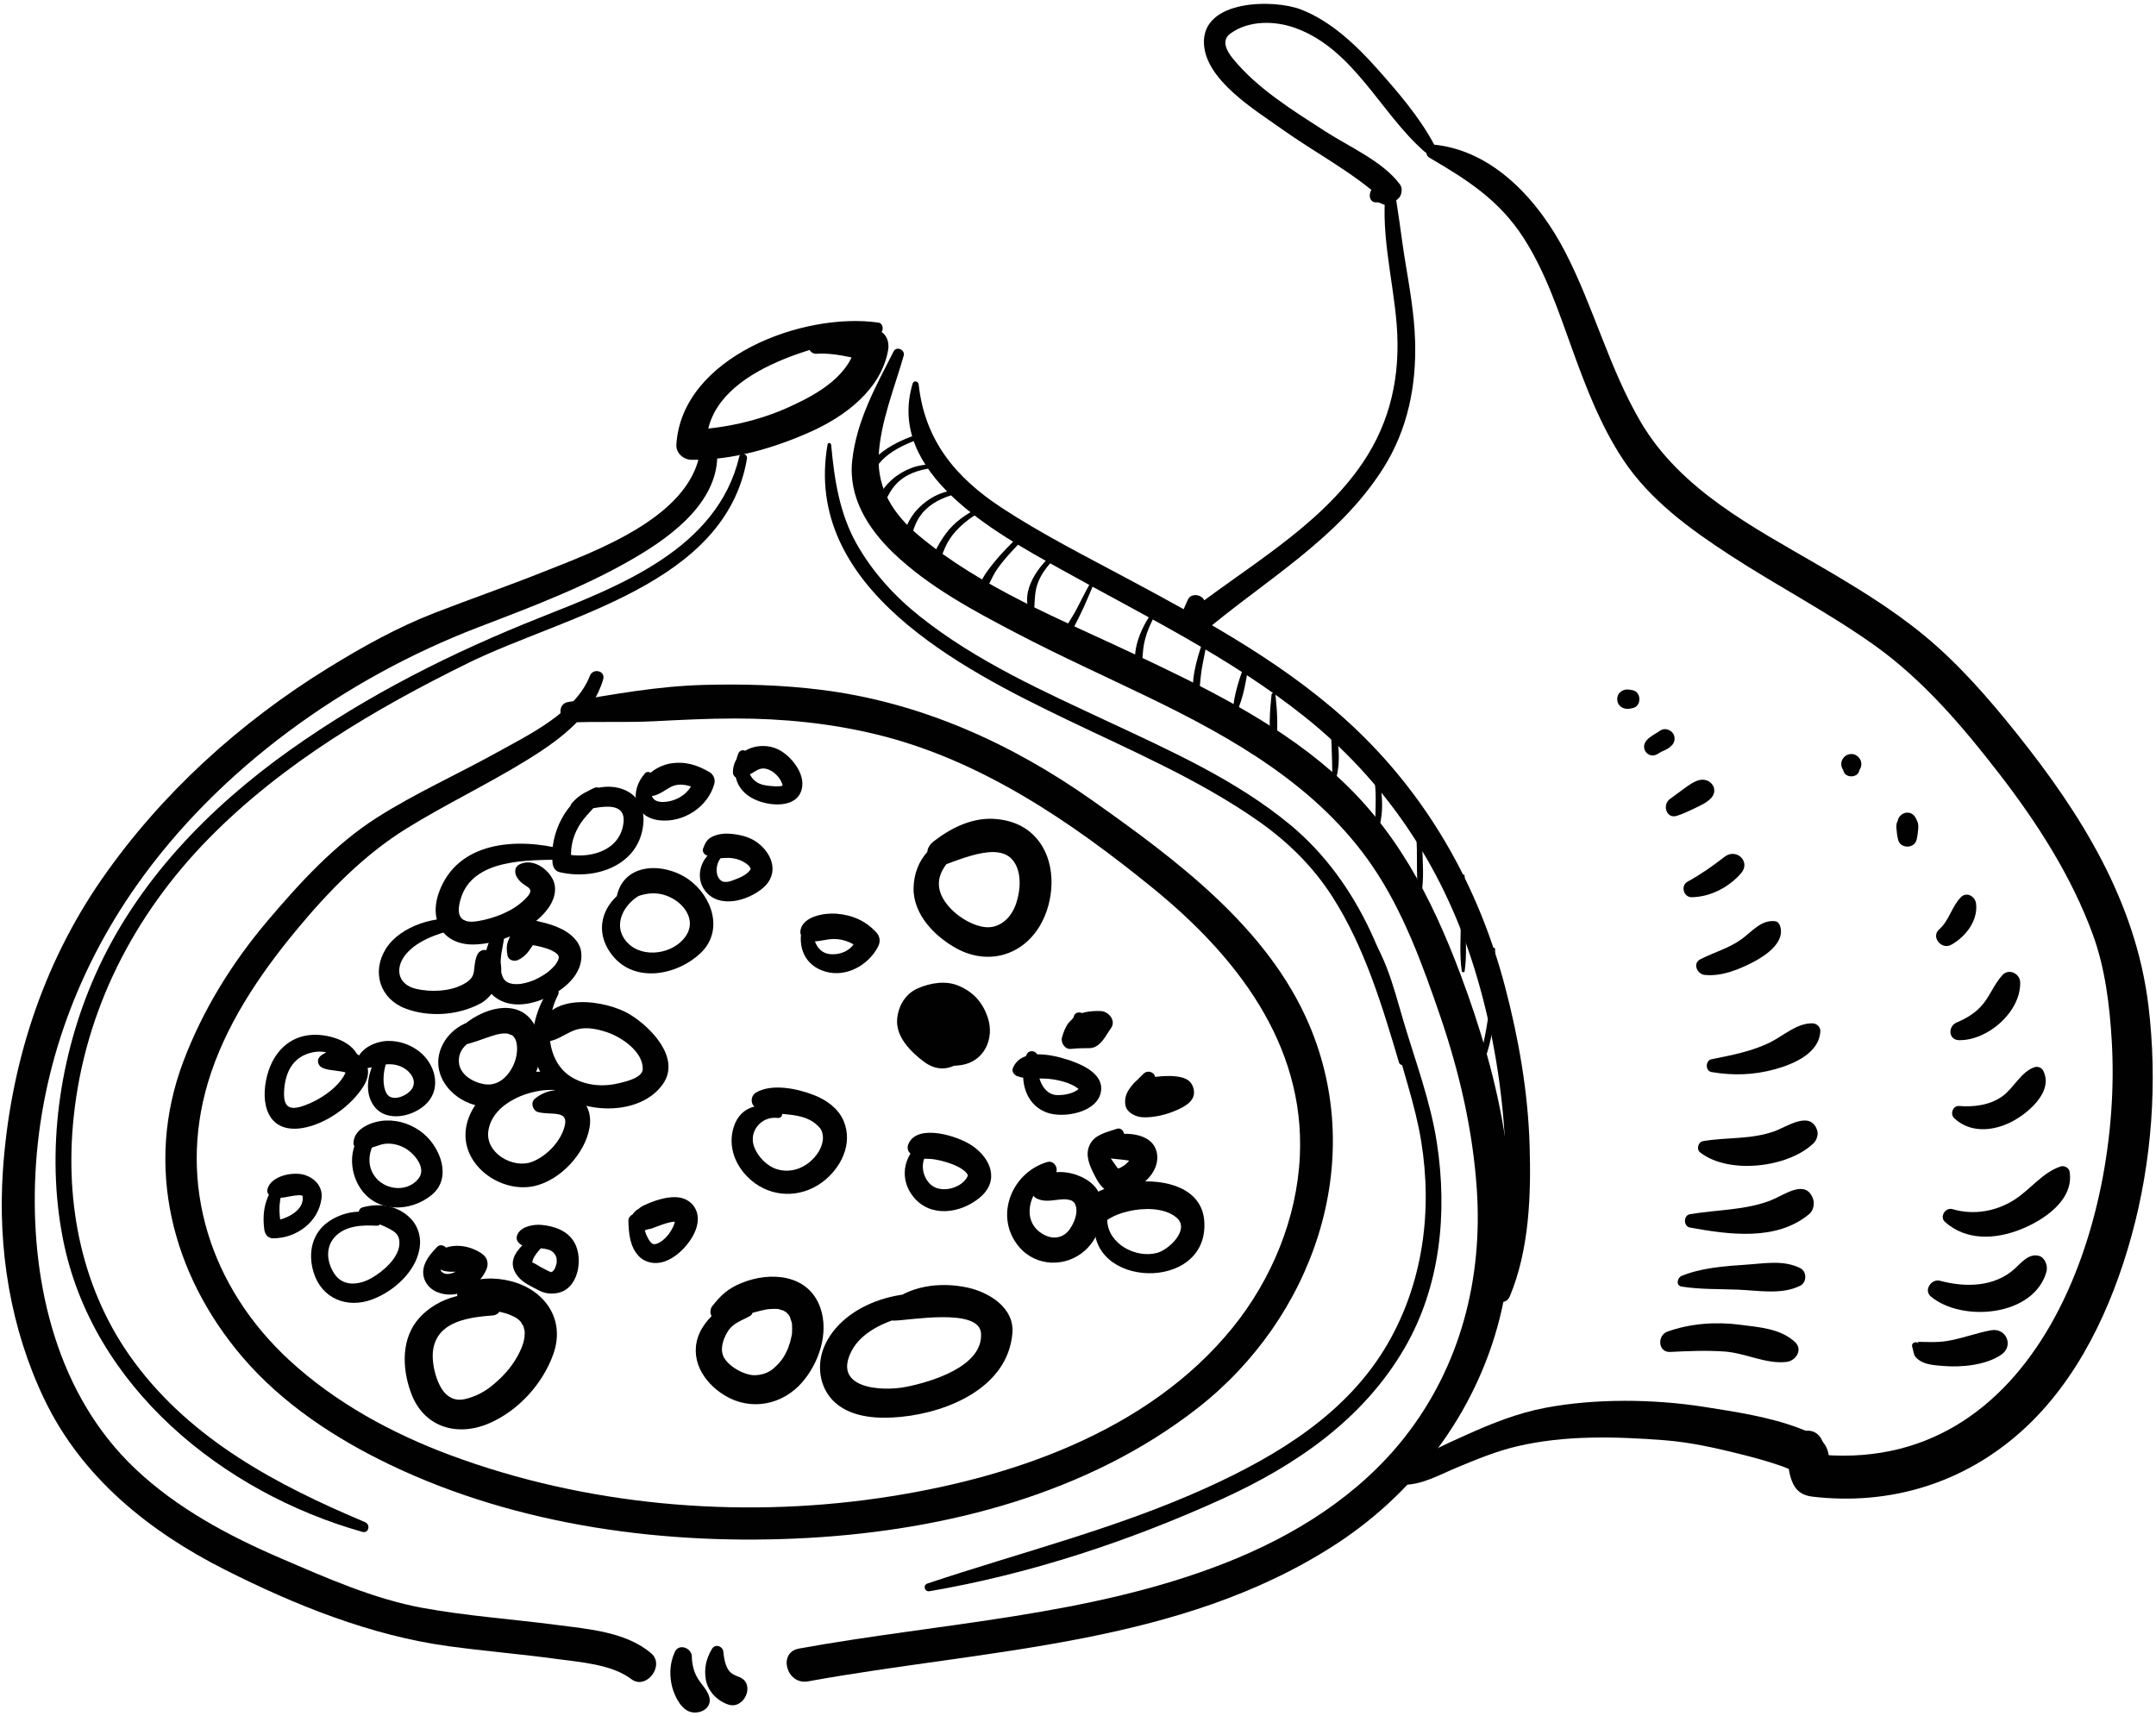 <?xml version="1.0" encoding="UTF-8" standalone="no"?><!DOCTYPE svg PUBLIC "-//W3C//DTD SVG 1.1//EN" "http://www.w3.org/Graphics/SVG/1.1/DTD/svg11.dtd"><svg width="100%" height="100%" viewBox="0 0 500 398" version="1.1" xmlns="http://www.w3.org/2000/svg" xmlns:xlink="http://www.w3.org/1999/xlink" xml:space="preserve" style="fill-rule:evenodd;clip-rule:evenodd;stroke-linejoin:round;stroke-miterlimit:1.414;"><g id="figs"><path d="M137.934,182.701c-6.638,2.75 -10.526,10.535 -9.793,17.462c0.102,0.958 0.593,1.875 1.612,2.116c8.241,1.955 18.425,-1.488 19.425,-11.057c1.031,-9.86 -11.359,-11.263 -16.629,-4.848c-0.544,0.662 -0.284,2.005 0.788,1.899c3.168,-0.308 12.111,-3.708 11.238,2.712c-0.894,6.574 -8.137,8.311 -13.654,7.059c0.538,0.706 1.074,1.411 1.611,2.117c-0.354,-3.068 0.104,-5.717 1.627,-8.414c1.461,-2.587 3.855,-4.39 5.486,-6.82c0.697,-1.038 -0.474,-2.74 -1.711,-2.226Z" style="fill:#010101;fill-rule:nonzero;"/><path d="M130.658,197c-10.736,-2.773 -24.61,-1.947 -28.882,10.036c-2.34,6.563 1.018,12.142 8.107,12.026c5.945,-0.096 13.271,-3.307 16.978,-8.032c1.609,-2.052 2.591,-4.876 1.207,-7.333c-1.449,-2.568 -4.842,-4.694 -7.683,-3.164c-0.974,0.523 -1.089,1.673 -0.677,2.581c1.405,3.106 5.343,2.231 1.956,5.538c-2.813,2.747 -6.996,4.327 -10.804,4.983c-4.262,0.734 -5.146,-1.428 -4.008,-5.201c2.825,-9.36 15.564,-8.894 23.485,-9.064c1.347,-0.03 1.663,-2.024 0.321,-2.37Z" style="fill:#010101;fill-rule:nonzero;"/><path d="M115.402,214.616c-0.53,0.94 -1.207,1.854 -1.608,2.851c-0.368,0.912 -0.703,1.834 -0.984,2.776c-0.45,1.505 -0.743,3.075 -0.742,4.649c0.002,2.3 0.757,4.812 2.625,6.285c3.801,2.998 9.089,1.754 13.054,-0.261c3.847,-1.953 7.746,-5.634 7,-10.317c-0.378,-2.375 -2.556,-4.181 -4.591,-5.168c-1.521,-0.738 -3.134,-1.247 -4.781,-1.613c-1.13,-0.251 -2.685,-0.721 -3.796,-0.414c-2.005,0.552 -3.11,3.202 -3.771,4.943c-0.407,1.073 -0.315,2.159 -0.109,3.268c0.213,1.148 1.593,1.466 2.5,1.017c1.087,-0.536 1.839,-1.217 2.543,-2.204c0.534,-0.748 1.093,-1.658 1.621,-2.242c-0.674,0.279 -1.348,0.56 -2.021,0.838c0.106,0.014 0.924,0.122 0.199,0.021c0.228,0.032 0.455,0.067 0.683,0.104c0.427,0.067 0.851,0.148 1.273,0.234c0.797,0.163 1.583,0.37 2.354,0.623c0.307,0.101 0.608,0.215 0.908,0.335c-0.872,-0.352 0.066,0.047 0.269,0.148c0.233,0.119 0.459,0.253 0.683,0.393c0.103,0.064 0.202,0.135 0.303,0.204c0.374,0.262 -0.591,-0.487 -0.098,-0.071c0.161,0.136 0.312,0.286 0.455,0.44c0.514,0.551 -0.322,-0.483 -0.003,-0.01c0.103,0.15 0.188,0.312 0.267,0.476c-0.445,-0.928 -0.115,-0.274 -0.043,0.014c0.17,0.682 -0.049,-0.684 -0.011,-0.123c0.013,0.17 0.006,0.34 -0.006,0.51c-0.008,0.111 0.152,-0.79 -0.001,-0.103c-0.046,0.205 -0.111,0.405 -0.184,0.603c-0.025,0.068 0.309,-0.646 -0.003,-0.023c-0.088,0.176 -0.188,0.346 -0.291,0.514c-0.107,0.174 -0.225,0.342 -0.343,0.507c-0.26,0.358 0.426,-0.539 0.147,-0.188c-0.09,0.113 -0.184,0.222 -0.278,0.331c-0.295,0.34 -0.614,0.656 -0.945,0.96c-0.172,0.158 -0.351,0.31 -0.53,0.458c-0.605,0.504 0.399,-0.281 -0.246,0.188c-0.832,0.605 -1.728,1.124 -2.655,1.57c-0.184,0.089 -1.021,0.449 -0.208,0.107c-0.229,0.096 -0.46,0.185 -0.691,0.27c-0.495,0.184 -1,0.335 -1.511,0.464c-0.344,0.087 -0.689,0.156 -1.038,0.214c-0.62,0.104 0.479,-0.056 0.063,-0.007c-0.187,0.021 -0.375,0.036 -0.563,0.048c-0.328,0.021 -0.657,0.02 -0.984,0.003c-0.142,-0.007 -0.282,-0.02 -0.423,-0.033c-0.276,-0.027 0.666,0.102 0.005,-0.009c-0.298,-0.049 -0.592,-0.128 -0.879,-0.223c-0.176,-0.058 -0.654,-0.271 0.087,0.052c-0.149,-0.064 -0.294,-0.142 -0.437,-0.221c-0.113,-0.063 -0.223,-0.134 -0.33,-0.206c-0.459,-0.308 0.408,0.354 -0.011,-0.014c-0.125,-0.109 -0.239,-0.229 -0.353,-0.353c-0.375,-0.407 0.288,0.423 -0.039,-0.041c-0.188,-0.267 -0.341,-0.558 -0.478,-0.854c0.303,0.661 -0.11,-0.395 -0.172,-0.634c-0.042,-0.17 -0.075,-0.344 -0.106,-0.516c-0.109,-0.592 0.022,0.332 -0.035,-0.294c-0.049,-0.524 -0.042,-1.053 -0.033,-1.579c0.02,-1.251 0.133,-2.041 0.349,-3.176c0.295,-1.561 0.528,-3.152 0.926,-4.688c0.301,-1.179 -1.372,-1.919 -1.983,-0.833Z" style="fill:#010101;fill-rule:nonzero;"/><path d="M127.282,229.545c-5.038,7.438 -5.616,18.075 2.242,24.012c6.51,4.917 19.129,5.105 24.202,-2.114c4.268,-6.074 -2.9,-13.278 -7.636,-16.154c-5.563,-3.378 -18.701,-5.304 -20.96,3.267c-0.445,1.687 1.12,3.278 2.815,2.816c2.088,-0.569 3.751,-2.013 5.858,-2.607c2.313,-0.654 4.82,-0.073 7.029,0.67c3.351,1.129 8.292,4.489 8.229,8.483c-0.032,2.043 -3.762,2.871 -5.147,3.229c-3.78,0.978 -7.74,0.755 -11.147,-1.196c-6.444,-3.692 -6.398,-13.353 -3.375,-19.17c0.733,-1.409 -1.23,-2.535 -2.11,-1.236Z" style="fill:#010101;fill-rule:nonzero;"/><path d="M129.789,249.521c-8.381,-3.494 -20.301,3.039 -21.712,12.082c-1.336,8.564 7.977,15.198 15.789,13.496c6.06,-1.319 11.865,-7.557 12.87,-13.649c1.238,-7.505 -7.133,-11.204 -12.711,-6.601c-1.082,0.894 -0.458,2.797 0.819,3.104c3.076,0.736 7.063,-0.562 6.115,3.216c-0.896,3.563 -4.178,6.992 -7.564,8.296c-4.375,1.685 -10.873,-1.999 -10.147,-7.147c0.952,-6.754 10.25,-10.127 16.09,-9.453c2.082,0.239 2.048,-2.678 0.451,-3.344Z" style="fill:#010101;fill-rule:nonzero;"/><path d="M113.719,236.775c-4.63,-1.138 -9.549,1.878 -11.36,6.127c-2,4.692 0.334,9.428 4.489,11.97c5.686,3.479 12.118,1.812 15.915,-3.433c3.079,-4.251 3.765,-10.603 0.46,-14.862c-4.688,-6.044 -14.976,-1.172 -18.089,3.883c-0.699,1.136 0.443,2.23 1.571,2.046c2.942,-0.484 5.607,-1.767 8.472,-2.555c0.886,-0.244 1.569,-0.295 2.495,-0.235c0.151,0.009 1.25,0.51 1.018,0.328c0.867,0.68 1.152,1.604 1.214,2.746c0.08,1.445 -0.25,2.972 -0.852,4.275c-1.271,2.756 -3.663,4.927 -6.78,4.39c-2.635,-0.453 -5.667,-2.227 -5.853,-5.145c-0.261,-4.097 4.189,-5.77 7.299,-6.762c1.309,-0.415 1.439,-2.42 0.001,-2.773Z" style="fill:#010101;fill-rule:nonzero;"/><path d="M107.547,213.401c-5.971,-1.371 -14.688,1.272 -18.046,6.628c-3.374,5.382 -1.4,11.629 4.503,13.873c5.497,2.092 12.218,1.607 17.395,-1.146c4.219,-2.244 7.717,-10.4 1.423,-12.354c-1.007,-0.313 -1.914,0.364 -2.246,1.274c-1.188,3.262 0.396,4.78 -3.262,6.68c-3.115,1.619 -7.319,1.768 -10.68,1.029c-4.734,-1.038 -5.233,-5.36 -1.938,-8.689c3.316,-3.35 8.484,-4.549 12.85,-5.772c0.731,-0.206 0.778,-1.343 0.001,-1.523Z" style="fill:#010101;fill-rule:nonzero;"/><path d="M149.561,179.386c-3.671,4.161 -2.662,10.185 3.348,10.869c5.542,0.633 11.271,-3.062 12.746,-8.454c0.285,-1.042 -0.175,-2.167 -1.104,-2.714c-2.908,-1.711 -5.751,-2.57 -9.116,-1.999c-2.794,0.476 -6.794,2.871 -6.567,6.074c0.063,0.866 0.627,1.379 1.471,1.47c1.954,0.211 3.513,-1.184 5.144,-2.066c2.143,-1.16 4.664,-0.396 6.644,0.672c-0.368,-0.903 -0.736,-1.81 -1.104,-2.714c-0.716,3.052 -3.535,5.118 -6.604,5.443c-4.023,0.427 -3.745,-2.494 -3.021,-5.513c0.241,-1.012 -1.075,-1.934 -1.837,-1.068Z" style="fill:#010101;fill-rule:nonzero;"/><path d="M171.189,174.846c-1.806,4.797 -0.287,9.051 4.634,10.907c3.666,1.382 9.623,1.484 10.222,-3.356c0.419,-3.386 -2.795,-7.258 -5.641,-8.614c-4.246,-2.025 -10.438,0.046 -10.428,5.381c0.001,0.86 0.872,1.579 1.723,1.313c1.273,-0.397 2.494,-0.969 3.611,-1.698c0.734,-0.479 1.555,-0.658 2.405,-0.459c1.58,0.372 3.097,1.872 3.646,3.363c0.3,0.815 -0.098,0.709 0.349,0.443c-0.79,0.47 -3.3,0.19 -4.382,-0.011c-3.319,-0.621 -4.312,-3.552 -3.843,-6.636c0.23,-1.511 -1.749,-2.088 -2.296,-0.633Z" style="fill:#010101;fill-rule:nonzero;"/><path d="M165.744,197.147c-3.284,1.836 -4.616,6.321 -2.221,9.457c3.239,4.238 9.902,2.327 13.4,-0.635c3.859,-3.269 2.269,-7.938 -1.311,-10.571c-1.86,-1.37 -4.296,-1.901 -6.558,-2.04c-1.262,-0.077 -2.601,0.114 -3.751,0.643c-1.408,0.645 -1.718,1.498 -2.25,2.809c-0.281,0.692 0.301,1.437 0.929,1.637c-0.274,-0.259 -0.161,-0.179 0.341,0.237c0.402,0.235 1.103,0.455 1.565,0.431c0.793,-0.043 1.586,-0.084 2.379,-0.132c1.115,-0.067 2.354,0.098 3.36,0.524c0.955,0.406 1.836,0.962 2.212,1.519c0.29,0.431 0.323,0.521 0.025,0.892c-0.976,1.211 -2.654,1.791 -4.058,2.32c-0.813,0.309 -1.942,0.555 -2.667,-0.065c-1.412,-1.208 -1.104,-3.905 0.025,-5.177c0.881,-0.99 -0.223,-2.519 -1.42,-1.849Z" style="fill:#010101;fill-rule:nonzero;"/><path d="M147.987,204.894c-6.917,2.437 -11.077,9.537 -6.379,16.159c5.045,7.11 15.124,5.365 20.798,0.063c5.539,-5.176 2.775,-13.218 -2.682,-17.127c-5.543,-3.971 -14.942,-4.063 -16.67,3.819c-0.24,1.096 0.909,2.146 1.954,1.502c3.484,-2.142 7.212,-2.989 10.916,-0.949c3.194,1.76 5.387,5.355 3.164,8.688c-2.847,4.264 -9.968,5.332 -13.522,1.643c-3.891,-4.038 -0.771,-9.367 3.436,-11.394c1.339,-0.647 0.388,-2.898 -1.015,-2.404Z" style="fill:#010101;fill-rule:nonzero;"/><path d="M186.114,214.826c-1.281,4.695 0.44,9.126 5.333,10.532c4.846,1.396 10.013,-1.54 12.206,-5.843c0.571,-1.12 0.436,-2.314 -0.419,-3.25c-2.507,-2.74 -5.654,-4.071 -9.316,-4.351c-2.717,-0.207 -7.628,0.593 -8.266,3.781c-0.169,0.85 0.13,1.469 0.803,1.976c1.648,1.239 3.958,0.41 5.846,0.182c2.683,-0.325 5.056,0.549 7.141,2.205c-0.229,-0.87 -0.459,-1.739 -0.688,-2.608c-0.84,2.598 -3.166,3.924 -5.825,3.877c-3.368,-0.06 -4.521,-3.313 -4.32,-6.164c0.099,-1.455 -2.126,-1.691 -2.495,-0.337Z" style="fill:#010101;fill-rule:nonzero;"/><path d="M86.65,260.986c-5.697,2.528 -6.245,9.799 -3.114,14.566c3.78,5.756 11.646,5.689 16.623,1.559c4.713,-3.91 1.979,-10.892 -1.915,-14.161c-2.438,-2.05 -5.571,-3.184 -8.762,-3.063c-2.957,0.112 -7.482,1.742 -7.507,5.275c-0.004,0.596 0.417,1.165 1,1.313c1.829,0.465 3.653,-0.506 5.394,-1.003c1.768,-0.503 3.707,-0.13 5.311,0.687c2.143,1.092 5.374,4.625 3.404,7.159c-2.466,3.173 -7.322,2.771 -9.774,0.015c-2.769,-3.116 -1.728,-7.554 0.99,-10.206c1.182,-1.156 -0.311,-2.735 -1.65,-2.141Z" style="fill:#010101;fill-rule:nonzero;"/><path d="M87.202,245.499c-1.824,3.189 -2.843,7.696 -0.52,10.96c2.931,4.116 9.59,2.494 12.515,-0.811c3.211,-3.628 1.587,-8.967 -1.911,-11.724c-2.093,-1.65 -4.615,-2.53 -7.288,-2.497c-2.707,0.034 -6.28,1.571 -7.152,4.323c-0.325,1.023 0.534,1.878 1.492,1.958c1.708,0.143 3.485,-0.685 5.211,-0.839c1.381,-0.125 2.692,0.083 3.917,0.736c1.7,0.908 3.229,2.949 2.141,4.815c-0.979,1.68 -4.67,3.328 -5.924,1.229c-1.11,-1.857 -0.829,-5.201 -0.077,-7.141c0.548,-1.412 -1.681,-2.274 -2.404,-1.009Z" style="fill:#010101;fill-rule:nonzero;"/><path d="M180.637,257.074c-4.343,-1.528 -8.923,-0.573 -10.48,4.316c-1.477,4.641 0.476,9.295 4.061,12.364c4.713,4.034 11.355,4.153 16.343,0.533c4.448,-3.229 7.372,-9.021 5.048,-14.387c-1.242,-2.865 -3.925,-4.749 -6.744,-5.873c-3.812,-1.521 -9.842,-2.821 -13.55,-0.616c-1.268,0.755 -1.363,2.769 0,3.5c4.624,2.478 10.979,0.225 14.81,4.692c0.712,0.83 0.814,2.165 0.656,3.063c-0.259,1.475 -0.951,2.7 -1.97,3.841c-2.209,2.475 -5.478,3.657 -8.682,2.657c-2.317,-0.726 -4.394,-2.935 -5.225,-5.146c-1.363,-3.625 1.699,-7.213 5.434,-6.729c1.333,0.175 1.424,-1.82 0.299,-2.215Z" style="fill:#010101;fill-rule:nonzero;"/><path d="M213.32,265.144c-3.931,3.155 -4.741,8.467 -1.467,12.482c3.971,4.872 10.911,3.813 15.333,0.167c4.662,-3.846 2.692,-9.007 -1.647,-12.017c-3.4,-2.358 -12.682,-5.209 -14.817,-0.561c-0.462,1.005 -0.214,1.91 0.671,2.561c-0.614,-0.685 -0.643,-0.685 -0.086,0.002c0.419,0.42 0.924,0.596 1.476,0.758c0.885,0.259 1.967,0.195 2.881,0.252c1.596,0.099 3.223,0.554 4.728,1.065c1.257,0.431 2.554,1.057 3.536,1.957c0.209,0.192 0.53,0.728 0.527,0.722c0.007,0.018 0.003,0.236 -0.285,0.692c-1.589,2.516 -6.045,3.548 -8.305,1.542c-2.105,-1.871 -2.597,-5.535 -0.511,-7.589c1.354,-1.329 -0.621,-3.166 -2.034,-2.033Z" style="fill:#010101;fill-rule:nonzero;"/><path d="M145.728,283.163c0.091,2.853 0.307,5.845 2.311,8.069c1.447,1.606 3.727,2.055 5.752,1.453c1.873,-0.555 3.516,-1.808 4.833,-3.219c1.318,-1.413 2.465,-3.137 2.977,-5.021c0.616,-2.266 0.019,-4.623 -2.023,-5.938c-2.23,-1.435 -5.275,-0.777 -7.612,-0.013c-0.859,0.279 -1.689,0.632 -2.506,1.019c-0.52,0.245 -1.011,0.487 -1.403,0.931c0.414,-0.285 0.505,-0.357 0.273,-0.216c-0.102,0.062 -0.202,0.122 -0.304,0.185c-0.529,0.32 -0.942,0.672 -1.291,1.201c-0.484,0.739 -0.436,1.79 0,2.535c0.479,0.815 1.265,1.163 2.169,1.244c0.561,0.05 1.065,-0.18 1.579,-0.354c-0.534,0.047 -0.665,0.066 -0.394,0.063c0.321,0 0.653,-0.031 0.957,-0.146c0.17,-0.065 0.34,-0.131 0.51,-0.194c0.617,-0.229 1.236,-0.456 1.855,-0.678c0.946,-0.339 1.922,-0.621 2.918,-0.758c-0.253,0.033 -0.505,0.066 -0.758,0.102c0.562,-0.073 1.144,-0.114 1.707,-0.044c-0.249,-0.034 -0.497,-0.067 -0.745,-0.101c0.163,0.021 0.323,0.054 0.48,0.098c0.072,0.021 0.143,0.045 0.213,0.071c0.167,0.063 -0.872,-0.407 -0.404,-0.163c0.061,0.03 0.117,0.065 0.173,0.104c0.36,0.234 -0.661,-0.533 -0.374,-0.292c0.317,0.266 0.384,0.466 -0.128,-0.229c0.074,0.101 0.136,0.21 0.188,0.322c-0.359,-0.764 -0.229,-0.634 -0.126,-0.218c0.016,0.064 0.028,0.131 0.039,0.196c0.043,0.261 -0.108,-0.957 -0.067,-0.469c0.015,0.155 0.014,0.313 0.006,0.472c-0.003,0.075 -0.01,0.151 -0.017,0.227c-0.045,0.465 0.12,-0.827 0.058,-0.425c-0.026,0.176 -0.063,0.352 -0.106,0.524c-0.088,0.355 -0.209,0.705 -0.348,1.045c-0.083,0.205 0.347,-0.796 0.127,-0.306c-0.038,0.087 -0.079,0.173 -0.12,0.258c-0.092,0.188 -0.188,0.375 -0.29,0.559c-0.201,0.362 -0.424,0.712 -0.66,1.051c-0.059,0.082 -0.117,0.163 -0.176,0.244c-0.317,0.431 0.285,-0.364 0.161,-0.206c-0.136,0.173 -0.276,0.343 -0.421,0.507c-0.272,0.313 -0.573,0.604 -0.884,0.879c-0.146,0.129 -0.295,0.253 -0.448,0.371c0.813,-0.637 0.146,-0.116 -0.073,0.028c-0.314,0.209 -0.646,0.394 -0.99,0.545c-0.182,0.08 0.708,-0.283 0.255,-0.11c-0.08,0.028 -0.161,0.057 -0.242,0.083c-0.171,0.055 -0.346,0.098 -0.522,0.132c-0.466,0.088 0.509,-0.063 0.306,-0.038c-0.08,0.01 -0.16,0.015 -0.24,0.019c-0.171,0.008 -0.343,0.001 -0.513,-0.018c0.698,0.075 0.444,0.081 0.074,-0.023c-0.077,-0.021 -0.153,-0.048 -0.229,-0.075c-0.324,-0.119 0.655,0.305 0.214,0.086c-0.151,-0.076 -0.297,-0.167 -0.436,-0.266c-0.298,-0.211 0.522,0.426 0.183,0.138c-0.083,-0.069 -0.163,-0.146 -0.24,-0.224c-0.13,-0.129 -0.248,-0.269 -0.361,-0.412c0.566,0.718 0.049,0.04 -0.078,-0.17c-0.254,-0.42 -0.482,-0.854 -0.677,-1.306c0.299,0.691 0.096,0.224 0.032,0.062c-0.056,-0.144 -0.107,-0.289 -0.158,-0.435c-0.11,-0.313 -0.206,-0.631 -0.295,-0.951c-0.208,-0.744 -0.411,-1.469 -0.529,-2.234c-0.107,-0.695 -0.899,-1.181 -1.551,-1.181c-0.858,0.001 -1.639,0.733 -1.611,1.61Z" style="fill:#010101;fill-rule:nonzero;"/><path d="M123.123,286.949c-2.797,2.539 -6.001,5.365 -3.009,9.113c1.197,1.501 3.303,2.41 4.957,3.268c1.301,0.673 2.563,0.812 3.992,0.6c5.111,-0.759 6.258,-7.96 4.177,-11.701c-1.549,-2.784 -4.684,-3.864 -7.671,-4.134c-1.736,-0.155 -4.456,0.295 -5.429,1.956c-1.271,2.169 1.488,3.343 3.236,3.393c1.454,0.041 2.84,0.026 4.221,0.527c0.102,0.036 0.643,0.431 0.71,0.493c0.037,0.033 0.546,0.652 0.236,0.228c0.066,0.093 0.5,0.939 0.295,0.438c0.229,0.561 0.251,0.852 0.257,0.917c0.054,0.602 0.001,0.876 -0.01,0.937c-0.041,0.235 -0.438,1.331 -0.234,0.89c-0.091,0.199 -0.205,0.387 -0.318,0.574c-0.21,0.347 0.212,-0.186 -0.251,0.301c-0.471,0.493 0.052,0.012 -0.271,0.209c0.035,-0.021 -0.375,0.088 -0.008,0.051c-0.657,0.067 0.105,0.125 -0.565,-0.083c0.366,0.163 0.228,0.092 -0.419,-0.214c-0.524,-0.256 -1.042,-0.524 -1.558,-0.797c-0.341,-0.18 -2.027,-1.301 -1.995,-1.015c-0.123,-1.092 1.409,-2.754 2.087,-3.521c1.461,-1.66 -0.783,-3.926 -2.43,-2.43Z" style="fill:#010101;fill-rule:nonzero;"/><path d="M101.375,289.2c-1.561,1.635 -3.236,3.529 -3.236,5.932c0,1.962 1.298,3.695 3.057,4.47c4.522,1.989 9.589,-0.752 11.546,-5.033c0.669,-1.465 0.347,-2.88 -0.999,-3.81c-2.461,-1.701 -5.916,-2.413 -8.771,-1.214c-2.291,0.963 -2.843,4.47 0,5.217c2.097,0.552 3.958,-0.308 5.961,0.806c-0.427,-1.048 -0.854,-2.097 -1.28,-3.145c-0.375,1.092 -1.074,1.943 -1.847,2.441c-0.83,0.534 -1.896,0.679 -2.371,0.596c-0.226,-0.039 -0.443,-0.111 -0.659,-0.186c0.497,0.168 -0.508,-0.395 -0.102,-0.062c-0.16,-0.132 -0.296,-0.295 -0.437,-0.447c0.143,0.154 0.016,-0.049 -0.025,-0.187c-0.368,-1.228 0.533,-2.711 1.3,-3.729c0.943,-1.252 -1.09,-2.747 -2.137,-1.649Z" style="fill:#010101;fill-rule:nonzero;"/><path d="M237.994,244.792c-1.629,4.916 -0.728,11.138 4.699,13.219c3.893,1.493 12.206,0.014 12.675,-5.187c0.367,-4.072 -4.94,-6.146 -8.004,-7.121c-3.757,-1.197 -10.637,-2.575 -12.475,2.061c-0.317,0.802 0.346,1.593 1.049,1.846c2.352,0.847 4.881,0.365 7.372,0.621c2.174,0.226 5.017,0.891 6.769,2.288c0.093,0.073 0.45,0.476 0.469,0.502c-0.283,-0.459 0.278,-1.102 -0.233,-0.6c-1.235,1.208 -3.549,1.632 -5.188,1.567c-3.818,-0.147 -4.947,-5.583 -4.444,-8.456c0.303,-1.752 -2.117,-2.465 -2.689,-0.74Z" style="fill:#010101;fill-rule:nonzero;"/><path d="M242.881,269.507c-8.349,2.475 -12.41,12.733 -6.56,19.67c3.977,4.712 10.922,4.8 15.309,0.846c3.521,-3.175 5.235,-9.02 3.193,-13.407c-2.289,-4.923 -12.528,-7.041 -15.236,-1.476c-0.461,0.948 -0.31,2.24 0.728,2.772c2.146,1.101 4.137,0.302 6.398,0.239c0.636,-0.018 1.145,0.092 1.743,0.28c0.207,0.064 0.71,0.553 0.609,0.417c1.133,1.535 0.466,4.063 -0.883,6.097c-1.459,2.201 -3.852,2.637 -6.123,1.405c-5.917,-3.205 -2.991,-11.275 2.143,-13.707c1.783,-0.841 0.517,-3.681 -1.321,-3.136Z" style="fill:#010101;fill-rule:nonzero;"/><path d="M253.935,282.775c-2.258,16.154 26.507,17.106 25.351,0.459c-1.06,-15.266 -33.175,-9.117 -29.319,0.582c0.503,1.266 1.617,2.075 3.025,1.719c1.441,-0.366 2.299,-1.529 3.472,-2.363c1.636,-1.163 3.329,-1.796 5.274,-2.251c3.354,-0.784 8.164,-0.892 11.007,1.393c3.451,2.772 -1.698,7.561 -4.414,8.279c-4.925,1.306 -11.298,-2.074 -11.538,-7.43c-0.072,-1.559 -2.621,-2.08 -2.858,-0.388Z" style="fill:#010101;fill-rule:nonzero;"/><path d="M258.967,261.819c-2.331,0.826 -5.106,1.273 -6.277,3.766c-1.091,2.321 -0.006,4.741 1.066,6.851c0.928,1.825 1.971,3.702 4.125,4.173c1.812,0.396 3.56,-0.146 5.185,-0.926c3.021,-1.449 5.871,-4.662 5.241,-8.199c-0.915,-5.143 -8.371,-5.077 -12.003,-3.788c-2.092,0.743 -2.646,4.361 0,4.807c1.634,0.272 3.739,0.409 5.093,0.608c0.32,0.048 0.634,0.129 0.946,0.212c0.86,0.229 -0.455,-0.271 0.236,0.079c0.658,0.334 -0.431,-0.437 0.049,0.017c-0.507,-0.479 -0.074,0.071 -0.336,-0.62c0.081,0.214 0.162,-1 -0.026,-0.276c-0.053,0.202 -0.328,0.739 0.025,-0.006c-0.092,0.19 -0.205,0.369 -0.317,0.547c-0.396,0.627 0.423,-0.486 -0.068,0.104c-0.148,0.181 -0.313,0.348 -0.478,0.515c-0.168,0.17 -0.348,0.326 -0.527,0.483c-0.6,0.521 0.483,-0.337 -0.167,0.123c-0.381,0.271 -0.791,0.496 -1.211,0.699c0.622,-0.303 -0.477,0.125 -0.722,0.175c0.75,-0.148 0.216,-0.045 0.003,-0.05c0.717,0.014 0.333,0.055 0.07,-0.028c0.901,0.285 0.656,0.396 0.015,-0.578c-0.58,-0.883 -1.878,-2.443 -1.94,-3.228c-0.072,-0.935 2.208,-2.438 3.093,-2.911c1.376,-0.741 0.424,-3.078 -1.075,-2.549Z" style="fill:#010101;fill-rule:nonzero;"/><path d="M249.025,235.8c-0.069,0.394 -0.854,0.99 -1.175,1.403c-0.814,1.05 -1.187,2.134 -1.553,3.396c-0.355,1.221 0.661,2.821 2.04,2.679c1.1,-0.113 2.195,-0.177 3.302,-0.164c0.671,0.008 1.407,0.05 2.043,-0.196c1.914,-0.74 2.81,-2.843 3.95,-4.413c1.272,-1.756 -0.48,-3.885 -2.295,-3.999c-2.177,-0.138 -7.366,0.23 -7.013,3.518c0.196,1.822 1.867,3.099 3.719,2.613c1.07,-0.28 2.193,-0.687 3.294,-0.816c-0.766,-1.333 -1.53,-2.666 -2.295,-3.999c-0.394,0.82 -0.782,1.641 -1.197,2.448c-0.125,0.244 -0.258,0.482 -0.407,0.712c0.261,-0.317 0.313,-0.391 0.158,-0.218c-0.196,0.212 0.578,-0.324 0.645,-0.353c-0.178,0.073 -0.84,0.14 -0.089,0.054c-0.31,0.035 -0.621,0.061 -0.932,0.094c-1.159,0.123 -2.308,0.316 -3.445,0.564c0.867,0.492 1.735,0.984 2.604,1.478c-0.354,-1.615 1.295,-2.874 1.32,-4.438c0.025,-1.508 -2.403,-1.897 -2.674,-0.363Z" style="fill:#010101;fill-rule:nonzero;"/><path d="M265.199,249.024c-0.626,0.586 -1.189,1.255 -1.847,1.804c0.627,-0.522 -0.205,0.185 -0.358,0.354c-0.104,0.116 -0.203,0.234 -0.303,0.354c-0.285,0.343 -0.56,0.696 -0.813,1.063c-0.775,1.12 -1.085,2.31 -0.899,3.65c0.184,1.336 1.424,2.188 2.586,2.604c0.857,0.309 1.864,0.332 2.769,0.272c2.04,-0.134 4.086,-0.627 5.975,-1.404c1.873,-0.771 4.802,-2.077 4.59,-4.576c-0.101,-1.188 -0.662,-2.295 -1.771,-2.85c-0.896,-0.448 -1.697,-0.57 -2.691,-0.673c-0.784,-0.081 -1.579,-0.069 -2.366,-0.042c-0.547,0.02 -1.096,0.082 -1.641,0.137c-1.233,0.125 -2.793,0.259 -3.633,1.306c0.399,-0.232 0.801,-0.467 1.201,-0.699c-0.259,0.087 -0.518,0.174 -0.771,0.271c-1.084,0.411 -1.886,1.252 -1.886,2.477c0,1.463 1.172,2.484 2.567,2.567c0.271,0.017 0.542,0.023 0.813,0.033c-0.458,-0.123 -0.917,-0.247 -1.375,-0.371c0.957,0.674 2.211,0.561 3.304,0.405c0.242,-0.035 0.76,-0.104 -0.335,0.043c0.112,-0.016 0.226,-0.028 0.336,-0.043c0.247,-0.031 0.493,-0.061 0.74,-0.087c0.716,-0.078 1.433,-0.157 2.152,-0.195c0.48,-0.026 0.966,-0.032 1.445,0.016c0.445,0.045 -0.962,-0.146 -0.471,-0.062c0.072,0.013 0.143,0.028 0.213,0.046c0.061,0.016 0.12,0.034 0.179,0.056c0.226,0.081 -0.892,-0.432 -0.489,-0.196c0.323,0.188 -0.695,-0.578 -0.454,-0.354c0.26,0.241 -0.524,-0.745 -0.362,-0.471c0.133,0.224 -0.32,-0.923 -0.244,-0.563c-0.244,-1.151 -0.102,-0.936 -0.094,-0.682c0.009,0.319 0.142,-0.947 0.092,-0.659c-0.08,0.466 0.42,-0.824 0.181,-0.421c-0.128,0.213 -0.424,0.547 0.336,-0.423c-0.041,0.053 -0.086,0.102 -0.133,0.149c-0.091,0.097 -0.188,0.184 -0.29,0.269c-0.381,0.319 0.577,-0.439 0.355,-0.271c-0.075,0.058 -0.151,0.111 -0.229,0.165c-0.313,0.219 -0.646,0.412 -0.981,0.597c-0.386,0.21 -0.781,0.399 -1.183,0.579c-0.102,0.046 -0.203,0.09 -0.306,0.133c1.014,-0.433 0.499,-0.209 0.265,-0.114c-0.23,0.093 -0.464,0.182 -0.697,0.267c-0.875,0.32 -1.774,0.583 -2.692,0.751c-0.101,0.02 -0.203,0.034 -0.305,0.052c-0.429,0.065 0.814,-0.103 0.306,-0.042c-0.205,0.023 -0.411,0.04 -0.617,0.048c-0.174,0.007 -0.349,0.005 -0.521,-0.005c-0.667,-0.038 0.722,0.146 0.092,0.013c-0.269,-0.057 -0.839,-0.313 0.134,0.103c-0.334,-0.143 -0.498,-0.36 0.104,0.141c-0.284,-0.236 -0.276,-0.361 0.107,0.188c-0.034,-0.049 -0.063,-0.102 -0.089,-0.154c-0.032,-0.068 0.26,0.738 0.146,0.309c-0.117,-0.453 0.046,0.763 0.035,0.211c-0.002,-0.066 0.002,-0.133 0.007,-0.199c0.03,-0.441 -0.105,0.661 -0.038,0.276c0.032,-0.184 0.083,-0.364 0.14,-0.543c0.029,-0.091 0.063,-0.181 0.096,-0.271c0.181,-0.483 -0.216,0.484 -0.037,0.081c0.107,-0.244 0.229,-0.481 0.354,-0.718c0.063,-0.119 0.13,-0.236 0.197,-0.354c0.118,-0.207 0.178,-0.326 0.278,-0.597c-0.212,0.571 -0.11,0.261 -0.05,0.126c0.148,-0.317 0.384,-0.599 0.592,-0.88c0.063,-0.086 0.433,-0.563 0.129,-0.173c0.143,-0.184 0.287,-0.364 0.434,-0.545c0.551,-0.681 0.668,-1.606 0,-2.275c-0.639,-0.638 -1.639,-0.602 -2.279,-0.004Z" style="fill:#010101;fill-rule:nonzero;"/><path d="M83.344,245.885c-1.042,-4.315 -6.911,-6.028 -10.757,-5.874c-5.565,0.223 -9.196,4.144 -10.58,9.247c-1.783,6.574 -0.023,13.65 8.058,12.386c5.417,-0.848 11.42,-5.134 14.268,-9.766c4.014,-6.531 -4.724,-10.781 -9.814,-7.118c-1.211,0.871 -0.944,2.416 0.388,2.969c1.631,0.677 4.359,0.547 5.521,1.145c0.169,0.088 -0.178,-0.622 -0.188,-0.252c0.004,-0.19 -0.298,0.635 -0.665,1.204c-1.932,2.999 -5.728,5.418 -9.024,6.596c-3.551,1.269 -4.899,0.313 -4.652,-3.535c0.255,-3.985 1.832,-7.424 5.848,-8.625c4.009,-1.199 6.876,0.867 10.064,2.804c0.808,0.489 1.742,-0.314 1.533,-1.181Z" style="fill:#010101;fill-rule:nonzero;"/><path d="M87.905,282.19c-3.584,-2.094 -8.411,-1.116 -11.672,1.124c-3.937,2.706 -4.843,7.362 -3.523,11.741c1.849,6.134 7.78,8.499 13.581,6.343c4.944,-1.839 10.103,-6.379 11.003,-11.813c0.464,-2.803 -0.394,-5.512 -2.529,-7.424c-2.992,-2.68 -6.994,-3.14 -10.734,-2.119c-0.901,0.246 -1.222,1.686 -0.276,2.121c2.373,1.092 4.983,1.889 7.229,3.229c1.407,0.841 1.72,1.884 1.627,3.272c-0.21,3.14 -3.796,6.277 -6.528,7.806c-2.958,1.652 -6.651,1.99 -8.642,-1.191c-1.643,-2.629 -2.002,-5.965 0.189,-8.364c2.448,-2.683 6.373,-2.815 9.71,-2.629c1.141,0.065 1.498,-1.551 0.565,-2.096Z" style="fill:#010101;fill-rule:nonzero;"/><path d="M64.648,273.473c-2.877,3.607 -3.968,7.043 -3.358,11.689c0.146,1.105 0.821,2.046 2.048,2.047c5.412,0.005 10.562,-3.795 11.233,-9.304c0.312,-2.546 -1.413,-4.495 -3.672,-5.316c-2.725,-0.991 -8.059,0.06 -8.871,3.212c-0.151,0.593 0.093,1.221 0.624,1.533c1.981,1.167 4.544,-0.104 6.7,-0.119c0.803,-0.005 0.891,0.022 0.853,0.942c-0.12,2.89 -4.293,4.846 -6.866,4.958c0.657,0.501 1.315,1.002 1.974,1.503c-0.799,-3.389 -0.757,-6.818 0.868,-9.965c0.48,-0.933 -0.811,-2.085 -1.533,-1.18Z" style="fill:#010101;fill-rule:nonzero;"/><path d="M218.337,231.997c-5.277,-0.345 -10.367,6.018 -7.289,10.88c2.461,3.887 7.628,4.782 11.844,4.156c5.329,-0.791 7.793,-6.096 6.206,-10.946c-1.171,-3.577 -3.344,-6.009 -6.799,-7.459c-3.016,-1.267 -6.496,-0.657 -9.383,0.573c-2.927,1.246 -4.632,4.147 -4.861,7.216c-0.309,4.101 3.175,7.543 6.145,9.785c2.982,2.252 6.027,2.076 8.933,-0.18c1.867,-1.45 3.104,-4.277 3.422,-6.563c0.47,-3.391 -0.243,-6.551 -3.158,-8.637c-3.227,-2.311 -7.951,-1.114 -11.174,0.503c-4.202,2.107 -4.502,7.095 -1.561,10.339c2.542,2.803 7.056,3.904 10.676,3.993c2.381,0.058 4.588,-2.091 4.496,-4.496c-0.103,-2.65 -1.213,-5.674 -4.128,-6.349c-1.011,-0.233 -2.056,-0.316 -3.052,0.047c-0.394,0.146 -0.881,0.335 -1.273,0.563c-0.029,0.02 -0.058,0.038 -0.086,0.058c-1.113,0.86 -1.139,0.879 -0.074,0.058c-2.072,0.969 -2.581,3.904 -1.505,5.74c1.232,2.105 3.669,2.475 5.74,1.506c0.008,-0.004 0.016,-0.008 0.022,-0.012c-0.706,0.191 -1.412,0.383 -2.118,0.573c0.397,-0.022 0.861,0.054 -0.547,-0.144c0.413,0.118 0.235,0.031 -0.533,-0.262c-0.359,-0.174 -1.404,-1.104 -1.438,-1.78c1.499,-1.499 2.998,-2.997 4.496,-4.496c-0.425,-0.006 -0.843,-0.027 -1.266,-0.063c0.977,0.084 -0.37,-0.1 -0.479,-0.124c-0.407,-0.089 -0.805,-0.215 -1.2,-0.341c-1.243,-0.396 0.737,0.384 -0.393,-0.146c-0.328,-0.153 -0.639,-0.343 -0.946,-0.531c-0.95,-0.586 0.646,0.604 -0.093,-0.094c-0.578,-0.547 0.382,0.743 0.441,0.896c0.322,0.818 -0.061,1.998 -0.632,2.611c-0.69,0.741 -0.059,0.095 0.285,-0.082c-0.712,0.366 0.925,-0.247 0.854,-0.228c0.061,-0.018 1.806,-0.318 0.509,-0.167c0.311,-0.036 0.623,-0.027 0.934,-0.016c-1.155,-0.046 -0.522,-0.072 -0.141,0.046c-1.135,-0.353 -0.048,0.2 -0.977,-0.568c0.623,0.517 -0.591,-0.915 -0.154,-0.236c0.375,0.58 -0.33,-1.126 -0.047,-0.042c0.222,0.839 -0.092,-1.143 -0.036,-0.253c0.016,0.239 0,0.481 -0.013,0.723c-0.052,0.919 0.192,-1.093 0.013,-0.178c-0.048,0.249 -0.119,0.492 -0.19,0.734c-0.082,0.277 -0.436,1.12 0.085,-0.097c-0.097,0.228 -0.214,0.444 -0.332,0.662c-0.113,0.21 -0.247,0.407 -0.38,0.604c0.742,-1.096 0.228,-0.304 -0.041,-0.042c-0.577,0.563 0.897,-0.605 0.242,-0.201c-0.647,0.397 1.073,-0.357 0.362,-0.175c0.859,-0.222 0.578,-0.223 1.438,-0.025c1.003,0.229 0.788,0.392 0.34,0.087c-0.726,-0.494 -1.37,-1.063 -1.994,-1.682c-0.045,-0.046 -0.936,-1.132 -0.392,-0.396c-0.153,-0.207 -0.821,-1.546 -0.375,-0.457c-0.11,-0.268 -0.172,-0.55 -0.231,-0.831c0.289,1.37 0.188,-0.437 -0.009,1.005c0.043,-0.316 0.373,-1.058 -0.14,0.111c0.118,-0.27 0.624,-0.938 -0.149,0.06c0.152,-0.195 0.332,-0.365 0.512,-0.536c-0.824,0.778 -0.319,0.238 -0.031,0.055c0.227,-0.145 0.47,-0.259 0.712,-0.374c-1.111,0.528 0.023,0.048 0.312,-0.029c0.244,-0.063 1.213,-0.197 0.023,-0.05c0.29,-0.036 0.583,-0.042 0.875,-0.049c0.292,-0.006 0.585,0.019 0.876,0.043c-1.137,-0.097 -0.202,-0.003 0.056,0.059c0.211,0.051 1.134,0.398 0.122,-0.028c0.27,0.113 0.521,0.263 0.771,0.41c0.837,0.497 -0.625,-0.577 0.104,0.083c0.795,0.721 -0.032,-0.177 0.315,0.369c0.18,0.281 0.973,2.022 0.568,1.011c0.188,0.47 0.316,0.958 0.41,1.453c-0.301,-1.586 -0.25,1.277 0.016,-0.465c-0.026,0.178 -0.078,0.349 -0.131,0.521c-0.188,0.61 0.515,-0.966 0.027,-0.171c-0.354,0.579 0.655,-0.768 0.197,-0.268c-0.196,0.214 -0.731,0.611 0.279,-0.166c-0.273,0.211 -0.585,0.371 -0.897,0.517c1.242,-0.575 0.069,-0.079 -0.3,0.008c-1.198,0.282 0.732,-0.004 -0.523,0.057c-0.432,0.021 -2.353,-0.186 -0.99,0.016c-0.583,-0.086 -1.154,-0.235 -1.713,-0.424c-0.929,-0.312 0.595,0.286 0.025,0.021c-0.269,-0.125 -0.531,-0.261 -0.787,-0.408c-0.264,-0.153 -0.889,-0.691 0.062,0.088c-0.262,-0.215 -0.813,-0.963 -0.067,0.046c-0.189,-0.256 -0.438,-0.937 0.015,0.199c-0.344,-0.859 -0.02,0.396 -0.031,0.063c-0.019,-0.548 -0.229,0.989 -0.013,0.125c0.209,-0.84 -0.361,0.606 0.113,-0.219c0.45,-0.784 -0.239,0.226 0.16,-0.25c0.294,-0.351 0.621,-0.683 0.933,-1.018c0.785,-0.844 1.459,-1.629 1.979,-2.665c0.758,-1.513 -0.185,-3.145 -1.873,-3.254Z" style="fill:#010101;fill-rule:nonzero;"/><path d="M136.801,156.739c-3.257,8.453 -14.102,13.65 -21.542,17.774c-9.23,5.114 -18.903,9.439 -27.822,15.105c-9.781,6.214 -18.061,15.29 -25.484,24.07c-8.232,9.741 -14.979,20.653 -19.472,32.605c-9.063,24.117 -2.667,49.265 13.781,68.497c9.224,10.785 21.481,18.842 34.188,24.933c29.77,14.269 64.332,18.815 97.045,16.971c31.822,-1.795 64.794,-10.232 90.267,-30.126c26.665,-20.825 39.479,-56.956 25.825,-88.963c-9.584,-22.469 -30.807,-38.188 -50.117,-51.855c-18.854,-13.345 -40.01,-22.885 -63.047,-25.76c-8.992,-1.122 -18.022,-1.375 -27.075,-1.138c-10.836,0.286 -21.012,2.17 -31.651,3.982c-2.701,0.46 -2.047,4.862 0.643,4.74c6.409,-0.291 12.792,0.042 19.19,-0.284c6.292,-0.319 12.574,-0.643 18.877,-0.646c11.098,-0.008 22.125,1.085 32.916,3.709c24.001,5.834 45.037,20.184 63.956,35.567c19.309,15.702 35.384,36.146 34.167,62.241c-0.672,14.411 -6.528,28.565 -15.554,39.724c-19.719,24.377 -52.107,35.244 -82.115,39.59c-32.964,4.773 -68.045,1.668 -99.311,-9.96c-13.609,-5.063 -26.752,-12.217 -37.455,-22.115c-18.097,-16.734 -25.902,-40.535 -18.773,-64.361c3.911,-13.069 11.809,-24.822 20.425,-35.236c7.434,-8.981 15.686,-17.5 25.634,-23.66c9.092,-5.63 18.779,-10.228 27.884,-15.842c6.668,-4.112 14.273,-9.472 17.155,-17.141c0.211,-0.515 0.39,-1.038 0.537,-1.573c0.618,-2 -2.349,-2.725 -3.072,-0.848Z" style="fill:#010101;fill-rule:nonzero;"/><path d="M223.079,301.893c-10.175,-4.61 -26.606,-0.755 -31.68,9.866c-2.148,4.499 -1.529,10.11 2.233,13.516c4.043,3.658 10.337,3.854 15.445,3.333c10.922,-1.111 24.64,-6.854 25.708,-19.388c0.506,-5.921 -5.441,-9.504 -10.397,-10.583c-6.415,-1.397 -13.627,-0.447 -18.561,4.015c-1.397,1.266 -0.293,3.665 1.51,3.646c3.519,-0.04 19.75,-3.063 20.169,2.924c0.546,7.795 -11.83,11.339 -17.355,12.438c-5.805,1.155 -17.352,0.375 -12.563,-8.5c3.876,-7.184 16.997,-9.72 24.357,-8.579c1.506,0.231 2.778,-1.942 1.134,-2.688Z" style="fill:#010101;fill-rule:nonzero;"/><path d="M174.201,303.298c-4.207,-3.731 -10.271,2.089 -11.941,5.82c-2.61,5.831 0.75,11.433 5.741,14.494c6.089,3.737 13.486,2.267 18.073,-3.057c3.876,-4.497 6.228,-11.483 4.154,-17.291c-2.757,-7.729 -11.495,-8.431 -18.204,-5.716c-3.132,1.267 -4.844,2.816 -6.869,5.431c-0.776,1.004 -0.455,3.005 1.182,2.854c2.265,-0.212 4.274,-0.269 6.511,-0.874c1.708,-0.463 3.374,-0.979 5.121,-1.3c-0.04,0.007 1.118,-0.087 1.508,-0.093c0.251,0 0.502,0.009 0.753,0.024c1.155,0.056 -0.692,-0.154 0.38,0.052c0.25,0.048 1.721,0.581 0.88,0.207c0.244,0.108 1.43,0.938 0.685,0.335c0.205,0.166 1.104,1.238 0.529,0.462c0.274,0.37 0.487,0.782 0.686,1.197c-0.41,-0.86 0.111,0.493 0.172,0.741c0.254,1.021 0.043,-0.272 0.124,0.802c0.039,0.518 0.023,1.038 -0.003,1.556c-0.052,1.015 0.065,-0.055 -0.121,0.96c-0.101,0.543 -0.246,1.077 -0.4,1.606c-0.062,0.213 -0.569,1.59 -0.338,1.044c-0.978,2.305 -1.803,3.425 -3.56,4.937c-1.042,0.897 -2.75,1.513 -4.486,1.466c-1.948,-0.055 -5.285,-1.623 -6.749,-3.882c-1.22,-1.884 -0.37,-4.375 0.661,-6.115c1.26,-2.128 3.27,-2.619 5.265,-3.741c0.657,-0.369 0.834,-1.398 0.246,-1.919Z" style="fill:#010101;fill-rule:nonzero;"/><path d="M222.885,193.521c-6.423,0.964 -10.871,5.86 -11.018,12.384c-0.138,6.167 4.934,11.328 9.983,14.079c7.191,3.917 15.166,1.722 19.321,-5.286c3.335,-5.625 3.878,-14.013 -0.14,-19.444c-2.444,-3.309 -5.883,-4.896 -9.917,-5.285c-5.427,-0.524 -10.423,1.964 -14.531,5.128c-1.043,0.803 -1.871,2.028 -1.395,3.424c0.183,0.531 0.411,0.917 0.78,1.338c0.656,0.748 2.008,1.128 2.95,0.78c3.097,-1.143 6.862,-2.634 10.192,-2.964c2.332,-0.23 4.115,0.249 5.258,1.3c2.513,2.312 2.557,6.861 1.239,10.704c-1.161,3.39 -4.051,5.979 -7.725,5.269c-3.372,-0.652 -6.903,-3.117 -8.788,-5.92c-3.544,-5.271 0.471,-9.871 5.098,-12.396c1.83,-0.996 0.476,-3.378 -1.307,-3.111Z" style="fill:#010101;fill-rule:nonzero;"/><path d="M162.512,103.163c-0.897,16.343 -24.385,24.651 -36.909,29.63c-8.194,3.257 -16.528,6.143 -24.747,9.333c-8.666,3.362 -16.742,7.865 -24.648,12.733c-20.553,12.656 -38.841,29.213 -52.618,49.074c-13.868,19.991 -21.292,43.449 -22.92,67.63c-1.221,18.119 1.75,36.563 9.616,52.979c8.698,18.149 24.281,30.648 41.925,39.555c16.188,8.17 33.823,15.271 51.859,17.721c8.397,1.141 16.849,1.836 25.245,2.981c5.41,0.737 12.581,1.229 17.102,4.651c3.448,2.61 7.869,-3.182 4.61,-5.978c-5.805,-4.979 -14.59,-5.635 -21.851,-6.585c-10.41,-1.363 -20.918,-2.078 -31.253,-3.973c-11.222,-2.058 -22.244,-6.952 -32.667,-11.432c-12.262,-5.269 -24.209,-11.644 -33.955,-20.884c-17.892,-16.964 -23.939,-42.308 -23.177,-66.197c0.796,-24.946 9.261,-48.762 23.591,-69.089c19.136,-27.144 48.302,-47.951 79.098,-59.783c13.089,-5.029 26.378,-9.976 38.366,-17.357c8.87,-5.462 18.896,-13.921 16.918,-25.495c-0.364,-2.127 -3.478,-1.467 -3.585,0.486Z" style="fill:#010101;fill-rule:nonzero;"/><path d="M207.229,81.514c-4.164,8.195 -8.551,15.971 -9.59,25.283c-0.95,8.507 3.665,15.81 9.56,21.468c8.194,7.865 18.768,13.493 28.759,18.71c9.93,5.186 20.147,9.798 30.233,14.667c19.789,9.554 39.536,20.774 52.164,39.351c7.099,10.441 11.613,22.895 15.674,34.766c4.433,12.957 7.542,26.419 8.46,40.099c1.391,20.71 -3.781,40.982 -16.689,57.431c-10.678,13.604 -25.664,22.933 -41.595,29.2c-31.526,12.406 -65.907,13.884 -98.916,19.87c-5,0.907 -2.876,8.514 2.099,7.607c41.225,-7.504 86.227,-8.237 122.463,-31.836c19.268,-12.549 33.398,-32 38.447,-54.507c5.795,-25.841 -0.438,-53.215 -9.551,-77.504c-6.789,-18.095 -15.232,-34.409 -29.994,-47.252c-13.528,-11.771 -29.877,-19.699 -45.972,-27.289c-16.889,-7.965 -35.204,-15.261 -49.676,-27.342c-5.778,-4.822 -9.649,-10.659 -9.335,-18.349c0.317,-7.729 3.699,-15.998 5.806,-23.385c0.393,-1.38 -1.679,-2.302 -2.347,-0.988Z" style="fill:#010101;fill-rule:nonzero;"/><path d="M156.521,383.1c-1.087,2.37 -1.284,4.747 -0.833,7.305c0.391,2.217 1.854,5.584 4.041,6.51c2.284,0.966 5.729,-0.635 4.681,-3.6c-0.563,-1.596 -1.774,-2.652 -2.624,-4.086c-0.926,-1.561 -1.304,-3.275 -1.345,-5.066c-0.045,-1.947 -3.002,-3.065 -3.92,-1.063Z" style="fill:#010101;fill-rule:nonzero;"/><path d="M165.108,382.443c-1.336,2.289 -1.861,4.468 -1.419,7.108c0.456,2.724 2.686,4.977 5.245,5.804c3.686,1.191 6.286,-4.765 2.665,-6.319c-1.07,-0.459 -1.985,-0.715 -2.652,-1.7c-0.757,-1.118 -1.083,-2.853 -1.185,-4.173c-0.107,-1.36 -1.9,-2.01 -2.654,-0.72Z" style="fill:#010101;fill-rule:nonzero;"/><path d="M203.708,74.82c-17.481,-2.511 -45.644,8.04 -46.852,28.343c-0.114,1.917 1.67,3.451 3.48,3.479c9.422,0.147 18.985,-2.657 27.522,-6.441c8.04,-3.564 16.511,-9.838 18.116,-19.035c0.345,-1.979 -0.499,-4.118 -2.636,-4.644c-5.817,-1.427 -10.601,-1.708 -15.338,2.306c-1.232,1.043 -0.262,3.34 1.334,3.222c3.875,-0.287 8.229,0.862 11.996,1.752c-0.878,-1.547 -1.757,-3.095 -2.636,-4.643c-1.305,7.877 -8.965,12.179 -15.634,15.215c-7.031,3.2 -15.023,4.989 -22.727,5.308c1.159,1.16 2.319,2.32 3.479,3.48c0.043,-17.483 26.582,-23.41 39.89,-25.658c1.325,-0.221 1.355,-2.49 0.006,-2.684Z" style="fill:#010101;fill-rule:nonzero;"/><path d="M171.443,105.917c-5.086,21.433 -27.775,30.008 -46.167,37.304c-20.412,8.098 -40.074,17.98 -58.01,30.73c-18.914,13.443 -35.563,30.617 -45.102,52.01c-8.425,18.895 -11.567,41.115 -7.553,61.468c6.754,34.238 37.074,58.736 69.413,67.863c1.5,0.424 1.968,-1.692 0.623,-2.26c-20.353,-8.563 -40.12,-19.019 -53.525,-37.147c-12.142,-16.422 -16.134,-36.71 -14.038,-56.77c2.597,-24.854 13.995,-46.989 31.389,-64.696c17.036,-17.344 38.484,-30.03 60.162,-40.672c22.344,-10.969 59.59,-18.042 64.594,-47.337c0.199,-1.158 -1.505,-1.674 -1.786,-0.493Z" style="fill:#010101;fill-rule:nonzero;"/><path d="M314.112,213.294c5.02,7.699 6.827,17.12 8.943,25.931c2.059,8.566 5.115,16.731 6.535,25.469c2.63,16.194 0.445,32.869 -7.871,47.136c-9.35,16.032 -25.426,25.745 -41.869,33.216c-20.864,9.479 -43.108,14.977 -64.76,22.225c-1.148,0.385 -0.674,1.986 0.492,1.787c23.265,-3.979 46.285,-11.607 67.754,-21.355c17.095,-7.764 32.72,-18.444 42.346,-34.947c8.396,-14.396 10.033,-31.475 7.547,-47.697c-1.477,-9.629 -4.927,-18.742 -7.69,-28.039c-2.467,-8.302 -4.591,-17.782 -11.019,-24.037c-0.206,-0.208 -0.573,0.058 -0.408,0.311Z" style="fill:#010101;fill-rule:nonzero;"/><path d="M191.931,103.05c-5.899,33.259 31.003,52.079 55.542,63.882c14.981,7.207 30.455,13.813 44.149,23.358c6.992,4.875 12.915,10.684 17.499,17.889c7.362,11.569 11.449,25.18 15.314,38.23c0.288,0.974 1.963,0.829 1.834,-0.248c-2.428,-20.38 -10.955,-41.54 -27.063,-54.871c-12.438,-10.295 -27.563,-17.07 -42.073,-23.863c-15.103,-7.069 -30.69,-14.014 -43.817,-24.476c-5.861,-4.672 -10.946,-10.238 -14.639,-16.78c-4,-7.083 -5.202,-15.027 -5.921,-23.01c-0.038,-0.439 -0.736,-0.611 -0.825,-0.111Z" style="fill:#010101;fill-rule:nonzero;"/><path d="M211.646,88.972c-6.216,20.875 19.414,34.694 34.05,42.878c19.358,10.825 39.582,20.566 56.99,34.485c18.377,14.693 31.4,34.067 38.638,56.405c3.965,12.236 6.397,24.986 7.421,37.8c1.061,13.273 -0.324,26.014 -2.214,39.124c-0.347,2.405 2.681,3.233 3.613,0.996c4.528,-10.872 4.953,-23.537 4.587,-35.153c-0.391,-12.352 -2.551,-24.7 -5.688,-36.632c-5.94,-22.606 -17.209,-42.999 -34.084,-59.262c-15.564,-14.997 -34.86,-25.424 -53.761,-35.548c-9.738,-5.217 -19.688,-10.253 -28.933,-16.32c-10.689,-7.016 -17.808,-15.647 -19.213,-28.583c-0.083,-0.776 -1.162,-1.01 -1.406,-0.19Z" style="fill:#010101;fill-rule:nonzero;"/><path d="M213.193,100.642c-5.136,1.539 -12.769,5.295 -13.146,11.521c-0.02,0.313 0.385,0.356 0.539,0.146c1.588,-2.186 2.616,-4.439 4.701,-6.271c2.345,-2.06 5.322,-3.248 8.192,-4.354c0.636,-0.247 0.393,-1.245 -0.286,-1.042Z" style="fill:#010101;fill-rule:nonzero;"/><path d="M216.337,107.795c-6.462,-0.538 -14.121,5.413 -13.402,12.367c0.036,0.351 0.566,0.606 0.75,0.203c1.275,-2.804 1.852,-5.509 3.965,-7.89c2.268,-2.554 5.419,-3.519 8.688,-3.947c0.462,-0.059 0.48,-0.693 -0.001,-0.733Z" style="fill:#010101;fill-rule:nonzero;"/><path d="M221.337,113.685c-3.304,0.375 -6.184,1.956 -8.478,4.333c-1.938,2.011 -3.769,5.426 -2.885,8.243c0.117,0.373 0.594,0.34 0.724,0c0.994,-2.607 1.313,-4.985 3.177,-7.229c1.939,-2.336 4.726,-3.627 7.588,-4.411c0.505,-0.138 0.42,-0.997 -0.126,-0.936Z" style="fill:#010101;fill-rule:nonzero;"/><path d="M227.09,117.742c-3.024,1.437 -5.753,3.328 -7.762,6.052c-1.843,2.5 -3.873,6.152 -3.516,9.37c0.05,0.455 0.734,0.792 0.976,0.264c1.272,-2.792 1.69,-5.698 3.42,-8.348c1.792,-2.748 4.55,-4.905 7.375,-6.495c0.556,-0.314 0.068,-1.111 -0.493,-0.843Z" style="fill:#010101;fill-rule:nonzero;"/><path d="M236.928,123.753c-2.396,2.242 -4.726,4.563 -6.76,7.142c-1.496,1.896 -3.655,4.7 -3.319,7.268c0.062,0.475 0.619,0.675 0.91,0.247c1.4,-2.067 2.128,-4.502 3.614,-6.583c1.87,-2.62 4.182,-4.909 6.372,-7.255c0.51,-0.547 -0.271,-1.328 -0.817,-0.819Z" style="fill:#010101;fill-rule:nonzero;"/><path d="M245.089,127.737c-3.968,3.009 -8.832,9.351 -6.101,14.629c0.206,0.396 0.702,0.152 0.75,-0.203c0.299,-2.231 0.095,-4.333 0.803,-6.529c0.91,-2.824 2.993,-5.165 5.144,-7.123c0.408,-0.373 -0.148,-1.114 -0.596,-0.774Z" style="fill:#010101;fill-rule:nonzero;"/><path d="M252.989,134.959c-1.169,2.097 -2.239,4.24 -3.348,6.37c-1.172,2.256 -2.813,4.36 -3.765,6.707c-0.197,0.486 0.475,0.733 0.797,0.463c1.73,-1.455 2.744,-3.755 3.743,-5.746c1.208,-2.409 2.196,-4.917 3.268,-7.389c0.201,-0.462 -0.434,-0.868 -0.695,-0.405Z" style="fill:#010101;fill-rule:nonzero;"/><path d="M268.074,140.9c-3.106,3.725 -6.447,10.646 -4.033,15.437c0.172,0.341 0.602,0.129 0.641,-0.173c0.314,-2.458 0.178,-4.864 0.735,-7.312c0.609,-2.673 1.808,-5.181 3.24,-7.501c0.219,-0.354 -0.309,-0.779 -0.583,-0.451Z" style="fill:#010101;fill-rule:nonzero;"/><path d="M278.866,149.033c-1.365,3.942 -2.855,9.071 -1.963,13.25c0.094,0.437 0.766,0.423 0.867,0c0.532,-2.218 0.529,-4.552 0.883,-6.805c0.326,-2.074 0.828,-4.113 1.154,-6.186c0.097,-0.615 -0.732,-0.864 -0.941,-0.259Z" style="fill:#010101;fill-rule:nonzero;"/><path d="M289.008,153.072c-1.363,3.688 -2.963,8.143 -3.102,12.091c-0.015,0.415 0.611,0.604 0.801,0.217c1.737,-3.553 2.424,-8.228 2.957,-12.126c0.06,-0.429 -0.5,-0.602 -0.656,-0.182Z" style="fill:#010101;fill-rule:nonzero;"/><path d="M294.875,161.163c-0.403,3.819 -0.718,8.333 0.063,12.109c0.082,0.396 0.717,0.396 0.799,0c0.779,-3.777 0.466,-8.291 0.063,-12.109c-0.065,-0.594 -0.861,-0.594 -0.925,0Z" style="fill:#010101;fill-rule:nonzero;"/><path d="M308.013,164.251c0.881,5.692 0.885,11.185 0.995,16.911c0.009,0.378 0.53,0.438 0.646,0.087c1.796,-5.491 0.32,-11.74 -0.992,-17.176c-0.105,-0.431 -0.714,-0.239 -0.649,0.178Z" style="fill:#010101;fill-rule:nonzero;"/><path d="M318.079,175.163c0.333,2.551 0.68,5.105 0.876,7.672c0.239,3.131 -0.093,6.208 0.007,9.328c0.015,0.433 0.602,0.498 0.736,0.1c1.811,-5.313 0.291,-11.914 -1.111,-17.168c-0.074,-0.275 -0.545,-0.226 -0.508,0.068Z" style="fill:#010101;fill-rule:nonzero;"/><path d="M328.028,187.163c0.242,3.209 0.473,6.405 0.555,9.625c0.09,3.469 -0.148,7.033 0.435,10.463c0.055,0.317 0.586,0.317 0.641,0c0.583,-3.431 0.315,-7.001 0.185,-10.463c-0.123,-3.239 -0.44,-6.552 -1.206,-9.707c-0.084,-0.334 -0.636,-0.27 -0.61,0.082Z" style="fill:#010101;fill-rule:nonzero;"/><path d="M339.013,203.163c-0.113,3.543 -0.214,7.08 -0.233,10.625c-0.021,3.784 -0.327,7.713 0.229,11.465c0.05,0.326 0.607,0.326 0.656,0c0.514,-3.46 0.254,-7.065 0.234,-10.557c-0.021,-3.849 -0.115,-7.688 -0.238,-11.533c-0.013,-0.418 -0.635,-0.418 -0.648,0Z" style="fill:#010101;fill-rule:nonzero;"/><path d="M345.946,220.163c-0.046,4.348 -0.169,8.7 -0.527,13.033c-0.394,4.738 -1.516,9.229 -2.459,13.862c-0.082,0.408 0.523,0.728 0.715,0.301c3.733,-8.321 3.146,-18.303 3.054,-27.196c-0.006,-0.504 -0.778,-0.504 -0.783,0Z" style="fill:#010101;fill-rule:nonzero;"/><path d="M332.551,33.453c-3.346,-6.284 -8.283,-12.009 -12.981,-17.306c-4.917,-5.543 -10.85,-11.242 -17.886,-13.954c-6.285,-2.422 -23.057,-2.343 -22.469,8.042c0.476,8.426 11.883,15.286 17.885,19.578c7.64,5.463 16.335,9.955 23.32,16.267c-0.143,-1.096 -0.283,-2.191 -0.426,-3.286c0.018,-0.026 -1.313,0.657 -1.552,0.841c-1.215,0.932 -1.076,3.493 0.894,3.297c0.498,-0.049 1.141,0.356 1.58,0.525c0.875,0.337 1.799,-0.106 2.457,-0.649c0.293,-0.243 0.586,-0.485 0.881,-0.728c0.858,-0.709 1.089,-2.384 0.425,-3.286c-3.941,-5.353 -11.852,-8.783 -17.306,-12.312c-7.498,-4.85 -15.692,-9.852 -21.414,-16.84c-1.398,-1.709 -2.863,-4.22 -0.655,-5.837c4.311,-3.157 10.431,-3.021 15.186,-1.281c13.521,4.951 19.662,19.714 29.854,28.633c1.196,1.048 2.976,-0.261 2.207,-1.704Z" style="fill:#010101;fill-rule:nonzero;"/><path d="M321.692,41.984c-1.947,10.885 1.413,22.607 2.232,33.507c0.867,11.517 -1.375,22.175 -7.854,31.781c-10.3,15.272 -27.7,24.563 -41.813,35.812c1.638,0.954 3.275,1.908 4.914,2.86c0.364,-2.273 0.703,-4.062 0.232,-6.352c-0.354,-1.719 -3.18,-2.213 -3.92,-0.512c-0.757,1.738 -1.648,3.422 -1.984,5.301c-0.524,2.938 2.607,4.833 4.916,2.861c14.598,-12.466 31.938,-22.086 42.42,-38.709c5.629,-8.931 7.664,-19.075 7.341,-29.526c-0.189,-6.085 -1.255,-12.127 -2.248,-18.12c-1.041,-6.279 -1.662,-12.669 -2.947,-18.901c-0.13,-0.633 -1.172,-0.651 -1.289,-0.002Z" style="fill:#010101;fill-rule:nonzero;"/><path d="M331.508,36.58c8.801,5.141 16.248,9.889 21.877,18.678c5.106,7.974 8.115,17.125 11.313,25.971c3.18,8.799 6.555,17.583 11.75,25.418c6.221,9.38 15.565,16.137 24.874,22.194c10.954,7.13 22.58,13.15 33.252,20.727c11.404,8.099 20.651,18.989 29.148,29.997c8.77,11.36 16.747,23.776 21.674,37.316c2.823,7.759 3.849,16.306 4.339,24.5c2.525,42.215 -17.386,101.833 -69.398,95.819c1.597,1.213 3.19,2.429 4.787,3.644c-0.832,-2.217 -1.613,-4.376 -2.49,-6.589c-1.271,-3.211 -5.34,-3.272 -6.592,0c-1.277,3.338 -1.772,5.794 -0.49,9.228c0.854,2.291 2.394,3.363 4.785,3.645c17.964,2.104 35.052,-3.117 48.514,-15.218c13.023,-11.705 20.861,-28.571 25.445,-45.185c4.763,-17.25 6.105,-35.771 3.941,-53.524c-2.947,-24.175 -15.654,-44.488 -30.642,-63.208c-6.464,-8.073 -13.349,-16 -21.343,-22.595c-7.601,-6.269 -16.065,-11.372 -24.558,-16.322c-15.28,-8.909 -31.942,-17.464 -41.192,-33.197c-7.283,-12.394 -10.89,-26.576 -17.459,-39.33c-6.132,-11.898 -16.659,-23.725 -30.707,-25.026c-1.683,-0.156 -2.158,2.278 -0.828,3.057Z" style="fill:#010101;fill-rule:nonzero;"/><path d="M325.336,344.374c4.439,0.055 8.56,-2.349 12.569,-4.016c4.525,-1.881 9.133,-3.787 13.912,-4.908c11.131,-2.609 22.792,-2.283 34.137,-1.416c6.312,0.48 12.475,1.922 18.602,3.463c2.957,0.742 5.891,1.584 8.77,2.593c0.786,0.274 1.515,0.596 2.254,0.979c0.314,0.164 0.624,0.336 0.929,0.517c3.518,2.019 -0.913,-0.971 -0.861,-2.422c-0.073,2.062 1.736,3.627 3.691,3.691c2.66,0.088 5.024,-2.22 4.804,-4.932c-0.316,-3.885 -3.46,-5.367 -6.688,-6.604c-7.027,-2.692 -14.856,-3.857 -22.261,-5.021c-11.665,-1.833 -25.237,-1.981 -36.856,0.229c-6.418,1.224 -12.399,3.608 -18.336,6.296c-5.104,2.311 -11.86,5.123 -15.519,9.483c-0.663,0.788 -0.268,2.053 0.853,2.068Z" style="fill:#010101;fill-rule:nonzero;"/><path d="M387.336,313.564c4.236,-0.213 8.359,-0.396 12.601,-0.101c4.804,0.334 9.668,2.984 14.399,2.412c2.145,-0.26 3.859,-2.863 1.92,-4.634c-3.437,-3.136 -8.246,-3.398 -12.72,-3.985c-5.579,-0.733 -11.53,-0.317 -16.839,1.589c-2.423,0.872 -2.217,4.863 0.639,4.719Z" style="fill:#010101;fill-rule:nonzero;"/><path d="M389.994,298.405c4.249,0.676 8.669,0.542 12.968,0.706c4.731,0.182 10.24,1.268 14.559,-0.926c1.527,-0.774 1.529,-3.271 0,-4.047c-3.924,-1.991 -8.389,-1.081 -12.676,-0.809c-4.866,0.309 -10.313,0.739 -14.851,2.589c-1.025,0.419 -1.415,2.263 0,2.487Z" style="fill:#010101;fill-rule:nonzero;"/><path d="M391.911,284.707c9.022,1.648 20.102,3.221 27.693,-3.146c0.892,-0.748 1.255,-2.302 0.895,-3.386c-1.612,-4.859 -6.646,-1.073 -9.549,0.113c-5.96,2.436 -12.775,2.255 -19.039,3.331c-1.543,0.264 -1.526,2.809 0,3.088Z" style="fill:#010101;fill-rule:nonzero;"/><path d="M394.246,267.253c6.595,5.229 20.515,3.577 26.337,-2.104c0.762,-0.741 1.172,-2.038 0.812,-3.07c-1.608,-4.6 -7.048,-0.707 -9.878,0.299c-5.553,1.975 -10.973,1.328 -16.589,2.296c-1.086,0.187 -1.559,1.884 -0.682,2.579Z" style="fill:#010101;fill-rule:nonzero;"/><path d="M396.927,248.65c5.012,0.854 9.907,0.692 14.812,-0.681c4.296,-1.203 10.192,-3.72 10.415,-8.808c0.044,-1.006 -0.86,-1.796 -1.815,-1.816c-3.615,-0.076 -6.631,2.807 -9.733,4.369c-4.188,2.109 -9.114,3.048 -13.677,3.959c-1.458,0.292 -1.502,2.721 -0.002,2.977Z" style="fill:#010101;fill-rule:nonzero;"/><path d="M395.336,226.116c3.945,0.423 8.125,-1.317 11.537,-3.129c2.779,-1.475 7.187,-4.552 5.951,-8.234c-0.156,-0.464 -0.546,-1.005 -1.078,-1.078c-3.271,-0.447 -5.44,2.405 -7.882,4.167c-2.933,2.118 -6.351,3.019 -9.514,4.635c-1.9,0.97 -0.769,3.45 0.986,3.639Z" style="fill:#010101;fill-rule:nonzero;"/><path d="M392.336,208.096c4.347,-0.072 8.614,-2.315 11.438,-5.558c2.34,-2.688 -1.115,-5.927 -3.822,-3.821c-2.804,2.179 -5.479,4.059 -8.591,5.775c-1.685,0.931 -0.933,3.635 0.975,3.604Z" style="fill:#010101;fill-rule:nonzero;"/><path d="M388.903,189.215c1.335,-0.429 2.587,-1.012 3.85,-1.621c1.344,-0.647 3.051,-1.372 4.07,-2.481c1.834,-1.993 -0.023,-4.616 -2.468,-4.239c-1.329,0.206 -2.759,1.268 -3.829,2.048c-1.092,0.796 -2.176,1.602 -3.264,2.403c-1.821,1.339 -0.823,4.682 1.641,3.89Z" style="fill:#010101;fill-rule:nonzero;"/><path d="M384.801,174.626c-0.168,0.136 0.378,-0.212 0.453,-0.252c0.114,-0.058 0.23,-0.111 0.349,-0.162c-0.236,0.101 -0.239,0.103 -0.009,0.007c0.822,-0.34 1.492,-0.702 2.127,-1.35c0.688,-0.705 0.845,-1.799 0.343,-2.656c-0.567,-0.968 -2.019,-1.473 -3,-0.786c-1.078,0.753 -2.288,1.278 -3.19,2.271c-0.759,0.834 -0.826,2.103 0,2.929c0.858,0.857 2.053,0.711 2.927,-0.001Z" style="fill:#010101;fill-rule:nonzero;"/><path d="M377.944,164.367c0.234,-0.045 0.47,-0.086 0.704,-0.134c2.057,-0.421 2.057,-3.72 0,-4.141c-0.234,-0.048 -0.47,-0.089 -0.704,-0.133c-1.441,-0.271 -2.893,0.625 -2.893,2.204c0,1.579 1.451,2.473 2.893,2.204Z" style="fill:#010101;fill-rule:nonzero;"/><path d="M443.471,312.401c0.449,1.438 0.146,2.006 1.523,3.023c1.527,1.13 3.786,1.23 5.604,1.389c4.223,0.365 9.992,-0.158 13.55,-2.635c2.938,-2.045 1.097,-6.264 -2.379,-5.644c-3.416,0.607 -6.679,1.902 -10.13,2.475c-1.392,0.23 -2.842,0.285 -4.248,0.252c-0.604,-0.015 -1.197,0.01 -1.799,-0.031c-1.179,-0.081 -0.752,0.104 -0.479,0.479c-0.566,-0.776 -1.966,-0.346 -1.642,0.692Z" style="fill:#010101;fill-rule:nonzero;"/><path d="M447.79,300.709c7.243,6.04 23.95,4.642 26.819,-5.804c0.354,-1.294 -0.347,-3.239 -1.753,-3.628c-2.319,-0.638 -4.077,1.566 -5.573,2.938c-4.727,4.334 -11.526,4.417 -17.364,2.838c-1.999,-0.541 -3.876,2.199 -2.129,3.656Z" style="fill:#010101;fill-rule:nonzero;"/><path d="M451.08,283.419c4.946,4.395 11.652,4.045 17.496,1.735c5.415,-2.139 12.477,-6.84 11.382,-13.438c-0.146,-0.871 -1.265,-1.44 -2.066,-1.174c-4.277,1.425 -7.002,5.354 -10.774,7.745c-4.29,2.72 -9.453,3.586 -14.307,2.16c-1.662,-0.486 -3.08,1.773 -1.731,2.972Z" style="fill:#010101;fill-rule:nonzero;"/><path d="M453.177,259.322c3.525,3.352 8.54,3.129 12.831,1.11c3.94,-1.853 10.424,-7.14 7.813,-12.138c-0.344,-0.659 -1.237,-1.016 -1.94,-0.79c-3.129,0.997 -4.843,4.82 -7.472,6.732c-2.862,2.082 -6.628,2.566 -10.071,2.283c-1.447,-0.117 -2.147,1.866 -1.161,2.803Z" style="fill:#010101;fill-rule:nonzero;"/><path d="M454.336,241.252c6.644,0.103 14.325,-6.557 14.168,-13.428c-0.047,-2.01 -2.627,-3.284 -4.094,-1.695c-1.837,1.989 -2.75,4.488 -4.415,6.607c-1.616,2.059 -3.829,3.412 -6.215,4.409c-2.069,0.868 -1.968,4.068 0.556,4.107Z" style="fill:#010101;fill-rule:nonzero;"/><path d="M452.49,219.136c3.33,-1.842 6.235,-5.53 5.789,-9.523c-0.188,-1.699 -2.188,-2.918 -3.571,-1.479c-2.117,2.202 -2.656,5.353 -4.986,7.414c-2,1.767 0.555,4.81 2.768,3.588Z" style="fill:#010101;fill-rule:nonzero;"/><path d="M444.484,194.754c0.199,-0.835 0.296,-1.669 0.375,-2.522c0.021,-0.23 0.033,-0.447 0.021,-0.68c-0.029,-0.226 -0.061,-0.451 -0.091,-0.676c-0.267,-0.661 -0.334,-0.813 -0.202,-0.457c-0.367,-1.034 -1.025,-1.949 -2.25,-1.949c-0.977,0 -1.945,0.741 -2.185,1.689c-0.021,0.086 -0.044,0.173 -0.065,0.259c0.133,-0.356 0.064,-0.204 -0.201,0.457c-0.099,0.355 -0.112,0.768 -0.092,1.14c0.055,0.924 0.182,1.839 0.396,2.738c0.509,2.131 3.785,2.131 4.294,0.001Z" style="fill:#010101;fill-rule:nonzero;"/><path d="M431.201,178.676c0.038,-0.206 0.075,-0.412 0.113,-0.617c-0.313,0.409 -0.629,0.817 -0.942,1.227c0.015,-0.008 0.027,-0.015 0.041,-0.021c-0.642,0.275 -0.607,0.263 0.103,-0.039c0.521,-0.305 0.911,-0.811 1.071,-1.394c0.401,-1.463 -0.732,-2.953 -2.25,-2.953c-1.271,0 -2.332,1.061 -2.332,2.333c0,0.616 0.248,1.214 0.684,1.648c0.291,0.29 0.634,0.489 1.029,0.601c-0.467,-0.213 -0.604,-0.271 -0.415,-0.175c-0.313,-0.409 -0.628,-0.817 -0.942,-1.227c0.038,0.206 0.075,0.412 0.113,0.617c0.337,1.853 3.389,1.853 3.727,0Z" style="fill:#010101;fill-rule:nonzero;"/><path d="M115.311,301.498c-5.923,-2.956 -13.736,-0.609 -18.03,4.13c-4.294,4.739 -4.05,11.625 -2.01,17.314c2.887,8.053 10.659,10.412 18.161,7.18c6.762,-2.914 12.457,-9.172 14.901,-16.086c2.833,-8.013 -1.964,-14.846 -9.805,-16.878c-3.604,-0.936 -8.121,-0.972 -11.368,0.992c-1.415,0.855 -1.612,3.22 0,4.023c3.475,1.733 7.865,1.42 11.211,2.832c1.411,0.596 1.783,0.867 2.68,1.879c-0.603,-0.68 0.624,1.276 0.23,0.343c0.142,0.334 0.449,1.984 0.376,1.251c0.218,2.171 -0.575,4.183 -1.784,6.315c-1.422,2.508 -3.258,4.492 -5.545,6.414c-1.889,1.588 -4.102,2.758 -6.53,3.299c-1.694,0.377 -3.194,0.022 -4.521,-1.323c-2.071,-2.101 -3.348,-7.223 -2.792,-10.346c1.165,-6.543 8.574,-7.328 13.853,-7.747c1.755,-0.138 2.83,-2.666 0.973,-3.592Z" style="fill:#010101;fill-rule:nonzero;"/></g></svg>